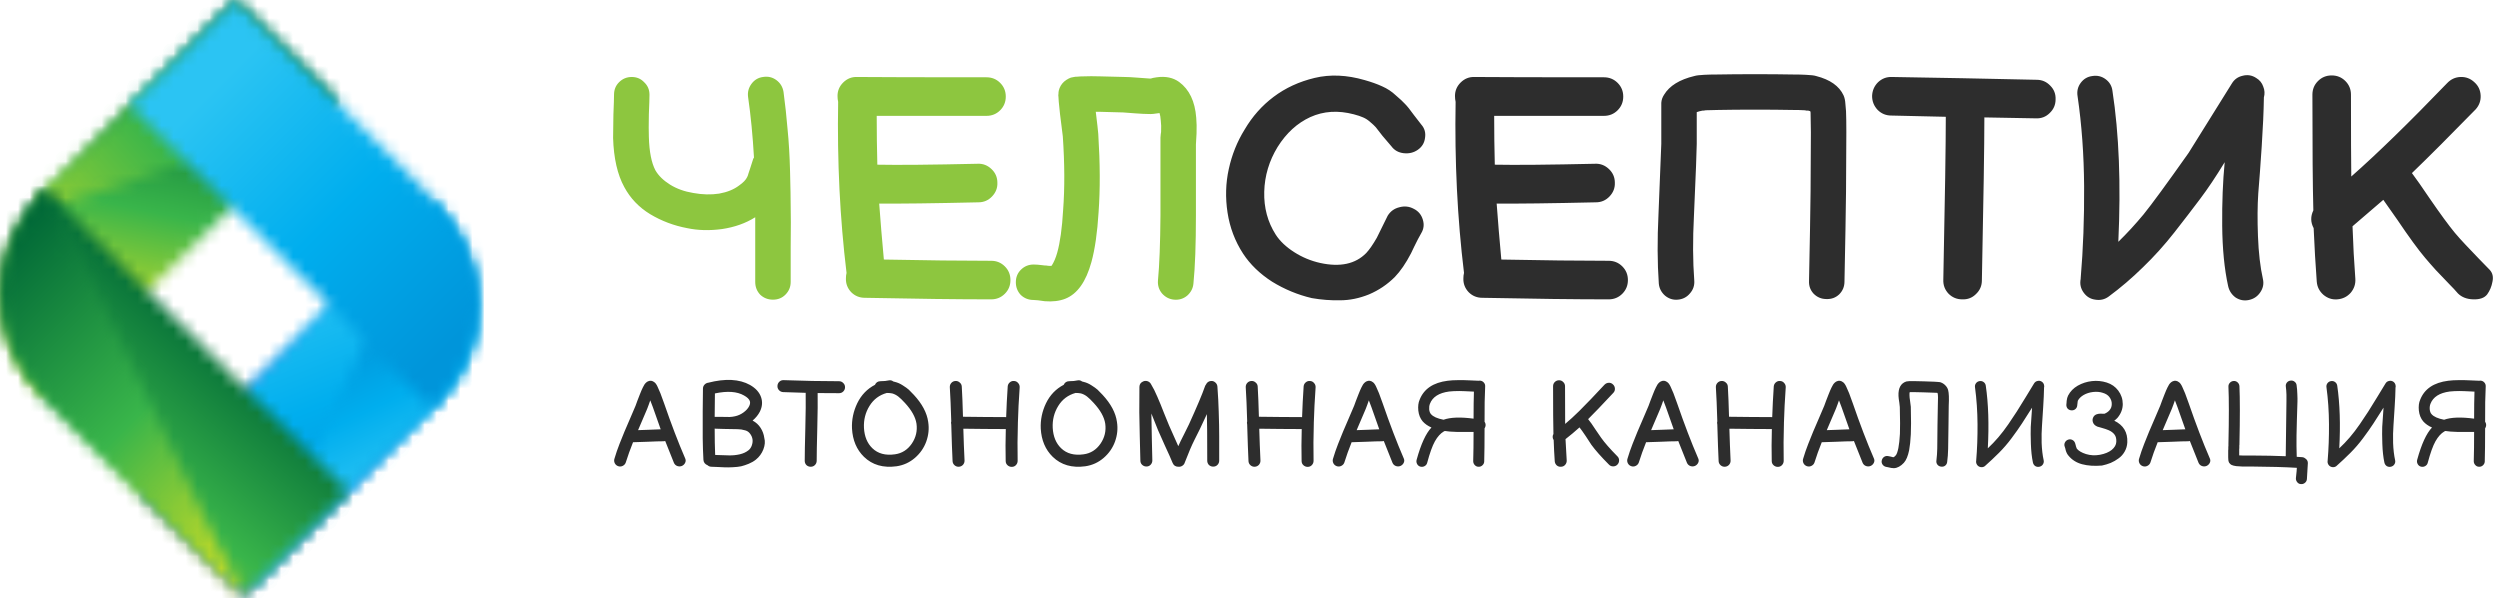 <svg width="209" height="50" viewBox="0 0 209 50" fill="none" xmlns="http://www.w3.org/2000/svg">
<path d="M63.137 18.162C62.34 18.665 61.413 18.994 60.355 19.15C59.315 19.289 58.345 19.263 57.443 19.072C56.334 18.864 55.303 18.474 54.349 17.902C53.413 17.33 52.694 16.576 52.191 15.64C51.619 14.6 51.307 13.231 51.255 11.532C51.255 11.081 51.264 10.431 51.281 9.582C51.316 8.733 51.333 8.178 51.333 7.918C51.333 7.502 51.472 7.155 51.749 6.878C52.044 6.583 52.399 6.436 52.815 6.436C53.231 6.436 53.578 6.583 53.855 6.878C54.15 7.155 54.297 7.502 54.297 7.918C54.297 8.195 54.28 8.741 54.245 9.556C54.228 10.371 54.228 11.003 54.245 11.454C54.28 12.685 54.462 13.612 54.791 14.236C55.051 14.687 55.459 15.085 56.013 15.432C56.568 15.779 57.218 16.013 57.963 16.134C58.726 16.273 59.445 16.29 60.121 16.186C60.797 16.065 61.352 15.839 61.785 15.51C62.132 15.267 62.357 15.033 62.461 14.808C62.513 14.704 62.548 14.609 62.565 14.522C62.6 14.418 62.652 14.262 62.721 14.054L62.929 13.404C62.947 13.317 62.981 13.239 63.033 13.17C62.929 11.35 62.765 9.66 62.539 8.1C62.487 7.701 62.583 7.337 62.825 7.008C63.068 6.679 63.389 6.488 63.787 6.436C64.203 6.367 64.576 6.453 64.905 6.696C65.235 6.939 65.434 7.268 65.503 7.684C65.642 8.724 65.755 9.764 65.841 10.804C65.945 11.827 66.015 13.005 66.049 14.34C66.084 15.675 66.101 16.654 66.101 17.278C66.119 17.902 66.119 19.037 66.101 20.684C66.101 22.313 66.101 23.275 66.101 23.57C66.101 23.986 65.954 24.341 65.659 24.636C65.382 24.913 65.035 25.052 64.619 25.052C64.203 25.052 63.848 24.913 63.553 24.636C63.276 24.341 63.137 23.986 63.137 23.57V18.162ZM82.861 25.026C80.123 25.026 76.604 24.983 72.305 24.896C71.855 24.896 71.473 24.74 71.161 24.428C70.849 24.099 70.702 23.709 70.719 23.258C70.719 23.102 70.737 22.955 70.771 22.816C70.217 18.257 69.983 13.491 70.069 8.516C70.035 8.36 70.017 8.195 70.017 8.022C70.017 7.589 70.173 7.216 70.485 6.904C70.815 6.575 71.205 6.419 71.655 6.436C73.579 6.453 77.185 6.462 82.471 6.462C82.922 6.462 83.303 6.618 83.615 6.93C83.927 7.242 84.083 7.623 84.083 8.074C84.083 8.525 83.927 8.906 83.615 9.218C83.303 9.53 82.922 9.686 82.471 9.686H73.293C73.293 11.09 73.311 12.451 73.345 13.768C75.061 13.803 77.861 13.777 81.743 13.69C82.177 13.673 82.558 13.82 82.887 14.132C83.217 14.444 83.381 14.825 83.381 15.276C83.399 15.709 83.251 16.091 82.939 16.42C82.627 16.749 82.246 16.914 81.795 16.914C78.017 17.001 75.252 17.035 73.501 17.018C73.605 18.457 73.735 20.017 73.891 21.698C77.393 21.767 80.383 21.802 82.861 21.802C83.312 21.802 83.693 21.958 84.005 22.27C84.317 22.582 84.473 22.963 84.473 23.414C84.473 23.865 84.317 24.246 84.005 24.558C83.693 24.87 83.312 25.026 82.861 25.026ZM87.343 25.182C87.326 25.182 87.135 25.156 86.771 25.104C86.615 25.087 86.494 25.078 86.407 25.078C85.991 25.078 85.636 24.939 85.341 24.662C85.064 24.367 84.925 24.012 84.925 23.596C84.925 23.18 85.064 22.833 85.341 22.556C85.636 22.261 85.991 22.114 86.407 22.114C86.598 22.114 86.832 22.131 87.109 22.166C87.126 22.166 87.196 22.175 87.317 22.192C87.438 22.192 87.534 22.201 87.603 22.218C87.742 22.235 87.846 22.235 87.915 22.218C88.106 21.923 88.262 21.559 88.383 21.126C88.626 20.259 88.79 19.072 88.877 17.564C89.016 15.727 89.007 13.673 88.851 11.402C88.834 11.211 88.756 10.587 88.617 9.53C88.565 9.062 88.53 8.724 88.513 8.516C88.496 8.343 88.487 8.204 88.487 8.1C88.47 8.013 88.47 7.927 88.487 7.84C88.487 7.753 88.496 7.667 88.513 7.58C88.582 7.285 88.73 7.034 88.955 6.826C89.076 6.722 89.206 6.635 89.345 6.566C89.484 6.497 89.588 6.462 89.657 6.462L89.787 6.436C89.856 6.419 89.952 6.41 90.073 6.41C90.212 6.393 90.394 6.384 90.619 6.384C90.966 6.367 91.425 6.367 91.997 6.384C92.898 6.401 93.583 6.419 94.051 6.436C94.259 6.436 94.588 6.453 95.039 6.488L96.105 6.566H96.157C96.174 6.566 96.192 6.566 96.209 6.566C96.244 6.549 96.304 6.531 96.391 6.514C96.478 6.497 96.582 6.479 96.703 6.462C97.448 6.358 98.072 6.488 98.575 6.852C99.424 7.476 99.901 8.473 100.005 9.842C100.04 10.223 100.048 10.665 100.031 11.168C100.031 11.255 100.022 11.402 100.005 11.61C99.988 11.818 99.979 11.974 99.979 12.078V18.006C99.979 20.433 99.91 22.331 99.771 23.7C99.736 24.099 99.563 24.437 99.251 24.714C98.939 24.974 98.575 25.087 98.159 25.052C97.76 25.017 97.422 24.844 97.145 24.532C96.885 24.22 96.772 23.856 96.807 23.44C96.928 22.157 96.998 20.346 97.015 18.006V12.026C97.015 11.922 97.015 11.749 97.015 11.506C97.032 11.263 97.05 11.107 97.067 11.038C97.084 10.657 97.076 10.336 97.041 10.076C97.024 9.816 96.989 9.608 96.937 9.452C96.538 9.521 96.226 9.547 96.001 9.53C95.758 9.53 95.403 9.513 94.935 9.478L93.895 9.4C93.462 9.383 92.82 9.365 91.971 9.348H91.607C91.728 10.336 91.798 10.951 91.815 11.194C91.971 13.655 91.98 15.839 91.841 17.746C91.737 19.445 91.538 20.831 91.243 21.906C90.792 23.553 90.064 24.575 89.059 24.974C88.574 25.165 88.002 25.234 87.343 25.182Z" fill="#8DC63F"/>
<path d="M109.668 24.922C108.49 24.645 107.38 24.185 106.34 23.544C105.318 22.885 104.512 22.105 103.922 21.204C103.246 20.164 102.813 19.02 102.622 17.772C102.432 16.524 102.466 15.311 102.726 14.132C102.986 12.936 103.428 11.835 104.052 10.83C104.694 9.738 105.5 8.828 106.47 8.1C107.458 7.355 108.602 6.826 109.902 6.514C111.202 6.202 112.598 6.263 114.088 6.696C114.643 6.852 115.128 7.025 115.544 7.216C115.978 7.407 116.359 7.658 116.688 7.97C117.035 8.265 117.295 8.507 117.468 8.698C117.642 8.871 117.884 9.175 118.196 9.608C118.508 10.024 118.716 10.293 118.82 10.414C119.098 10.726 119.202 11.099 119.132 11.532C119.08 11.948 118.881 12.277 118.534 12.52C118.188 12.763 117.789 12.858 117.338 12.806C116.905 12.754 116.567 12.563 116.324 12.234L115.57 11.35C115.31 11.003 115.128 10.769 115.024 10.648C114.92 10.527 114.764 10.379 114.556 10.206C114.366 10.033 114.166 9.903 113.958 9.816C113.768 9.729 113.508 9.643 113.178 9.556C111.861 9.209 110.648 9.287 109.538 9.79C108.446 10.293 107.536 11.125 106.808 12.286C106.098 13.447 105.725 14.695 105.69 16.03C105.656 17.365 105.976 18.561 106.652 19.618C106.999 20.155 107.51 20.641 108.186 21.074C108.862 21.507 109.59 21.811 110.37 21.984C112.034 22.348 113.317 22.071 114.218 21.152C114.478 20.875 114.773 20.45 115.102 19.878C115.709 18.665 116.012 18.049 116.012 18.032C116.238 17.668 116.558 17.434 116.974 17.33C117.408 17.209 117.815 17.252 118.196 17.46C118.578 17.651 118.829 17.954 118.95 18.37C119.072 18.769 119.028 19.141 118.82 19.488C118.716 19.661 118.621 19.835 118.534 20.008L118.222 20.632L117.962 21.178C117.529 22.01 117.078 22.669 116.61 23.154C115.986 23.778 115.267 24.263 114.452 24.61C113.638 24.939 112.832 25.104 112.034 25.104C111.254 25.121 110.466 25.061 109.668 24.922ZM134.481 25.026C131.742 25.026 128.223 24.983 123.925 24.896C123.474 24.896 123.093 24.74 122.781 24.428C122.469 24.099 122.321 23.709 122.339 23.258C122.339 23.102 122.356 22.955 122.391 22.816C121.836 18.257 121.602 13.491 121.689 8.516C121.654 8.36 121.637 8.195 121.637 8.022C121.637 7.589 121.793 7.216 122.105 6.904C122.434 6.575 122.824 6.419 123.275 6.436C125.199 6.453 128.804 6.462 134.091 6.462C134.541 6.462 134.923 6.618 135.235 6.93C135.547 7.242 135.703 7.623 135.703 8.074C135.703 8.525 135.547 8.906 135.235 9.218C134.923 9.53 134.541 9.686 134.091 9.686H124.913C124.913 11.09 124.93 12.451 124.965 13.768C126.681 13.803 129.48 13.777 133.363 13.69C133.796 13.673 134.177 13.82 134.507 14.132C134.836 14.444 135.001 14.825 135.001 15.276C135.018 15.709 134.871 16.091 134.559 16.42C134.247 16.749 133.865 16.914 133.415 16.914C129.636 17.001 126.871 17.035 125.121 17.018C125.225 18.457 125.355 20.017 125.511 21.698C129.012 21.767 132.002 21.802 134.481 21.802C134.931 21.802 135.313 21.958 135.625 22.27C135.937 22.582 136.093 22.963 136.093 23.414C136.093 23.865 135.937 24.246 135.625 24.558C135.313 24.87 134.931 25.026 134.481 25.026ZM138.676 23.7C138.555 21.967 138.546 20.034 138.65 17.902C138.806 14.193 138.884 12.234 138.884 12.026V8.594C138.901 8.351 138.979 8.126 139.118 7.918C139.569 7.173 140.409 6.653 141.64 6.358C141.813 6.306 142.091 6.271 142.472 6.254C142.767 6.237 143.139 6.228 143.59 6.228C144.474 6.211 145.514 6.202 146.71 6.202C147.923 6.202 148.972 6.211 149.856 6.228C150.324 6.228 150.697 6.237 150.974 6.254C151.39 6.271 151.676 6.306 151.832 6.358C152.993 6.653 153.756 7.19 154.12 7.97C154.207 8.161 154.259 8.403 154.276 8.698C154.293 8.854 154.311 9.053 154.328 9.296C154.345 9.729 154.354 10.31 154.354 11.038C154.354 12.269 154.345 13.933 154.328 16.03C154.311 17.677 154.267 20.181 154.198 23.544C154.198 23.96 154.051 24.315 153.756 24.61C153.461 24.887 153.106 25.017 152.69 25C152.274 25 151.919 24.853 151.624 24.558C151.347 24.263 151.217 23.908 151.234 23.492C151.303 20.147 151.347 17.651 151.364 16.004C151.381 13.924 151.39 12.277 151.39 11.064C151.373 10.353 151.364 9.799 151.364 9.4L151.338 9.296C151.286 9.279 151.225 9.261 151.156 9.244H151.104C151.087 9.244 151.052 9.244 151 9.244C150.948 9.227 150.896 9.218 150.844 9.218C150.584 9.201 150.229 9.192 149.778 9.192C148.929 9.175 147.906 9.166 146.71 9.166C145.549 9.166 144.535 9.175 143.668 9.192C143.235 9.209 142.879 9.218 142.602 9.218C142.533 9.235 142.481 9.244 142.446 9.244H142.342C142.151 9.279 141.987 9.322 141.848 9.374V12.026C141.848 12.494 141.77 14.496 141.614 18.032C141.51 20.043 141.519 21.845 141.64 23.44C141.675 23.856 141.553 24.22 141.276 24.532C141.016 24.844 140.678 25.017 140.262 25.052C139.863 25.087 139.508 24.974 139.196 24.714C138.884 24.437 138.711 24.099 138.676 23.7ZM165.685 23.44C165.685 23.891 165.521 24.272 165.191 24.584C164.879 24.896 164.498 25.043 164.047 25.026C163.597 25.026 163.215 24.87 162.903 24.558C162.591 24.229 162.444 23.839 162.461 23.388C162.6 16.576 162.669 12.035 162.669 9.764L158.119 9.66C157.669 9.66 157.287 9.504 156.975 9.192C156.663 8.863 156.507 8.473 156.507 8.022C156.525 7.571 156.689 7.19 157.001 6.878C157.331 6.566 157.721 6.419 158.171 6.436C159.437 6.453 161.413 6.488 164.099 6.54C166.803 6.592 168.857 6.635 170.261 6.67C170.712 6.67 171.093 6.835 171.405 7.164C171.717 7.476 171.865 7.857 171.847 8.308C171.847 8.759 171.683 9.14 171.353 9.452C171.041 9.764 170.66 9.911 170.209 9.894C169.013 9.877 167.575 9.851 165.893 9.816C165.893 12.104 165.824 16.645 165.685 23.44ZM176.286 24.792C175.957 25.035 175.584 25.121 175.168 25.052C174.769 25 174.449 24.809 174.206 24.48C173.946 24.133 173.859 23.743 173.946 23.31V23.258C174.154 20.797 174.249 18.24 174.232 15.588C174.215 12.936 174.033 10.423 173.686 8.048C173.617 7.632 173.703 7.259 173.946 6.93C174.189 6.601 174.509 6.41 174.908 6.358C175.324 6.289 175.697 6.375 176.026 6.618C176.355 6.861 176.546 7.181 176.598 7.58C177.153 11.185 177.317 15.397 177.092 20.216C177.82 19.505 178.522 18.743 179.198 17.928C179.874 17.096 181.131 15.38 182.968 12.78L186.582 6.982C186.79 6.635 187.093 6.419 187.492 6.332C187.891 6.228 188.263 6.289 188.61 6.514C188.905 6.687 189.104 6.93 189.208 7.242C189.329 7.537 189.347 7.84 189.26 8.152V8.204C189.243 9.313 189.182 10.665 189.078 12.26C188.974 13.837 188.879 15.137 188.792 16.16C188.723 17.165 188.714 18.361 188.766 19.748C188.818 21.135 188.957 22.331 189.182 23.336C189.269 23.735 189.191 24.107 188.948 24.454C188.723 24.783 188.411 24.991 188.012 25.078C187.613 25.165 187.241 25.095 186.894 24.87C186.565 24.627 186.357 24.307 186.27 23.908C185.958 22.487 185.793 20.805 185.776 18.864C185.759 16.923 185.828 15.155 185.984 13.56C185.256 14.756 184.571 15.779 183.93 16.628C183.306 17.46 182.587 18.396 181.772 19.436C180.957 20.476 180.082 21.447 179.146 22.348C178.227 23.249 177.274 24.064 176.286 24.792ZM205.485 24.532C205.277 24.289 205.043 24.038 204.783 23.778L203.639 22.582C203.309 22.218 203.006 21.871 202.729 21.542C202.157 20.866 201.385 19.809 200.415 18.37L199.245 16.706L196.671 18.916C196.723 20.459 196.801 21.915 196.905 23.284C196.939 23.735 196.809 24.133 196.515 24.48C196.22 24.809 195.847 24.991 195.397 25.026C194.963 25.061 194.573 24.931 194.227 24.636C193.897 24.341 193.715 23.977 193.681 23.544C193.577 22.157 193.49 20.667 193.421 19.072C193.161 18.587 193.152 18.093 193.395 17.59C193.343 15.631 193.317 12.407 193.317 7.918C193.317 7.467 193.473 7.086 193.785 6.774C194.097 6.462 194.478 6.306 194.929 6.306C195.379 6.306 195.761 6.462 196.073 6.774C196.385 7.086 196.541 7.467 196.541 7.918C196.541 11.281 196.549 13.56 196.567 14.756C198.733 12.849 201.403 10.249 204.575 6.956C204.887 6.627 205.259 6.453 205.693 6.436C206.143 6.419 206.533 6.566 206.863 6.878C207.192 7.173 207.365 7.545 207.383 7.996C207.4 8.429 207.261 8.811 206.967 9.14C204.869 11.289 203.093 13.066 201.637 14.47C202.001 14.955 202.486 15.649 203.093 16.55C204.011 17.885 204.722 18.855 205.225 19.462C205.502 19.791 205.805 20.129 206.135 20.476L207.201 21.594L208.137 22.556C208.379 22.816 208.457 23.145 208.371 23.544C208.301 23.943 208.154 24.298 207.929 24.61C207.703 24.905 207.313 25.043 206.759 25.026C206.221 25.009 205.797 24.844 205.485 24.532Z" fill="#2D2D2D"/>
<path d="M56.343 38.7C56.102 38.093 55.859 37.483 55.612 36.87C55.566 36.883 55.519 36.89 55.472 36.89C55.166 36.89 54.726 36.903 54.153 36.93C53.586 36.95 53.176 36.963 52.922 36.97C52.689 37.55 52.486 38.117 52.312 38.67C52.266 38.797 52.179 38.89 52.053 38.95C51.932 39.01 51.806 39.017 51.672 38.97C51.546 38.923 51.453 38.84 51.392 38.72C51.333 38.593 51.326 38.463 51.373 38.33C51.492 37.923 51.633 37.517 51.792 37.11L52.203 36.09L52.693 34.95L53.133 33.92C53.153 33.873 53.203 33.737 53.282 33.51C53.362 33.29 53.432 33.11 53.492 32.97C53.586 32.73 53.669 32.537 53.742 32.39C53.789 32.297 53.833 32.217 53.873 32.15C53.959 32.023 54.059 31.933 54.172 31.88C54.359 31.793 54.539 31.82 54.712 31.96C54.759 31.993 54.803 32.04 54.843 32.1C54.883 32.153 54.926 32.23 54.972 32.33C55.039 32.463 55.119 32.647 55.212 32.88C55.333 33.187 55.436 33.47 55.523 33.73C56.123 35.47 56.703 36.987 57.263 38.28C57.336 38.42 57.343 38.553 57.282 38.68C57.229 38.8 57.139 38.89 57.013 38.95C56.886 39.003 56.756 39.007 56.623 38.96C56.496 38.913 56.403 38.827 56.343 38.7ZM53.343 35.96C53.476 35.953 53.763 35.943 54.203 35.93C54.649 35.91 54.992 35.897 55.233 35.89L54.583 34.05C54.523 33.877 54.449 33.683 54.362 33.47C54.329 33.57 54.289 33.683 54.242 33.81L54.123 34.13L54.053 34.3L53.343 35.96ZM59.457 39.02C59.337 39.013 59.234 38.97 59.147 38.89C59.054 38.857 58.974 38.8 58.907 38.72C58.847 38.64 58.814 38.55 58.807 38.45C58.774 37.85 58.754 37.243 58.747 36.63C58.74 36.017 58.74 35.26 58.747 34.36C58.76 33.453 58.767 32.83 58.767 32.49C58.767 32.37 58.804 32.267 58.877 32.18C58.957 32.087 59.054 32.027 59.167 32H59.187C60.64 31.627 61.81 31.687 62.697 32.18C63.177 32.453 63.487 32.797 63.627 33.21C63.76 33.603 63.727 34.003 63.527 34.41C63.387 34.683 63.184 34.933 62.917 35.16C63.197 35.307 63.42 35.51 63.587 35.77C63.754 36.03 63.857 36.313 63.897 36.62C63.977 36.907 63.95 37.223 63.817 37.57C63.684 37.91 63.477 38.193 63.197 38.42C63.024 38.56 62.824 38.677 62.597 38.77C62.37 38.863 62.16 38.933 61.967 38.98C61.78 39.02 61.544 39.047 61.257 39.06C60.977 39.073 60.764 39.077 60.617 39.07C60.477 39.07 60.264 39.06 59.977 39.04C59.69 39.027 59.517 39.02 59.457 39.02ZM59.957 38.04C60.317 38.053 60.647 38.063 60.947 38.07C61.254 38.077 61.554 38.047 61.847 37.98C62.134 37.913 62.377 37.8 62.577 37.64C62.704 37.54 62.797 37.4 62.857 37.22C62.917 37.04 62.934 36.87 62.907 36.71C62.88 36.55 62.814 36.4 62.707 36.26C62.607 36.12 62.474 36.027 62.307 35.98C62.08 35.913 61.867 35.88 61.667 35.88C61.467 35.873 61.087 35.867 60.527 35.86C60.147 35.847 59.92 35.84 59.847 35.84C59.814 35.84 59.78 35.837 59.747 35.83C59.747 36.637 59.76 37.37 59.787 38.03C59.827 38.037 59.884 38.04 59.957 38.04ZM59.747 34.85C59.78 34.843 59.957 34.843 60.277 34.85C60.604 34.857 60.844 34.86 60.997 34.86C61.157 34.853 61.307 34.833 61.447 34.8C61.7 34.747 61.937 34.64 62.157 34.48C62.377 34.32 62.534 34.147 62.627 33.96C62.707 33.807 62.727 33.663 62.687 33.53C62.627 33.363 62.464 33.207 62.197 33.06C61.617 32.727 60.807 32.67 59.767 32.89L59.747 34.85ZM67.275 38.52C67.275 38.007 67.291 37.103 67.325 35.81C67.358 34.51 67.368 33.527 67.355 32.86V32.84L65.475 32.78C65.335 32.773 65.218 32.72 65.125 32.62C65.031 32.52 64.988 32.4 64.995 32.26C65.001 32.12 65.055 32.003 65.155 31.91C65.255 31.817 65.375 31.773 65.515 31.78C67.155 31.84 68.698 31.87 70.145 31.87C70.285 31.87 70.401 31.92 70.495 32.02C70.595 32.113 70.645 32.23 70.645 32.37C70.645 32.51 70.595 32.63 70.495 32.73C70.401 32.823 70.285 32.87 70.145 32.87C69.565 32.87 68.968 32.867 68.355 32.86C68.368 33.52 68.358 34.5 68.325 35.8C68.291 37.1 68.275 38.007 68.275 38.52C68.275 38.66 68.225 38.78 68.125 38.88C68.031 38.973 67.915 39.02 67.775 39.02C67.635 39.02 67.515 38.973 67.415 38.88C67.321 38.78 67.275 38.66 67.275 38.52ZM74.957 38.98C73.837 39.133 72.927 38.87 72.227 38.19C71.614 37.59 71.281 36.803 71.227 35.83C71.194 35.097 71.341 34.39 71.667 33.71C72.001 33.023 72.494 32.51 73.147 32.17C73.234 31.977 73.38 31.877 73.587 31.87C73.627 31.87 73.691 31.867 73.777 31.86C73.871 31.853 73.944 31.85 73.997 31.85C74.097 31.83 74.201 31.813 74.307 31.8C74.447 31.773 74.57 31.803 74.677 31.89C74.731 31.903 74.781 31.917 74.827 31.93C75.047 31.983 75.264 32.08 75.477 32.22C75.691 32.353 75.857 32.473 75.977 32.58C76.084 32.68 76.224 32.823 76.397 33.01C77.091 33.757 77.49 34.51 77.597 35.27C77.684 35.823 77.63 36.37 77.437 36.91C77.244 37.443 76.927 37.9 76.487 38.28C76.047 38.66 75.537 38.893 74.957 38.98ZM74.817 37.98C75.397 37.9 75.864 37.607 76.217 37.1C76.57 36.587 76.704 36.023 76.617 35.41C76.531 34.863 76.21 34.29 75.657 33.69C75.437 33.45 75.251 33.27 75.097 33.15C74.93 33.023 74.76 32.937 74.587 32.89C74.46 32.863 74.311 32.85 74.137 32.85C73.51 33.023 73.027 33.387 72.687 33.94C72.347 34.493 72.194 35.103 72.227 35.77C72.267 36.49 72.501 37.057 72.927 37.47C73.394 37.923 74.024 38.093 74.817 37.98ZM79.635 38.55C79.601 37.883 79.565 36.863 79.525 35.49C79.511 35.443 79.505 35.393 79.505 35.34C79.505 35.3 79.511 35.26 79.525 35.22C79.491 34.047 79.451 33.1 79.405 32.38C79.398 32.24 79.438 32.12 79.525 32.02C79.618 31.913 79.735 31.857 79.875 31.85C80.015 31.843 80.135 31.887 80.235 31.98C80.341 32.067 80.398 32.18 80.405 32.32C80.445 32.993 80.478 33.833 80.505 34.84C80.905 34.84 81.505 34.847 82.305 34.86C83.105 34.867 83.708 34.87 84.115 34.87C84.141 34.063 84.185 33.207 84.245 32.3C84.258 32.167 84.315 32.057 84.415 31.97C84.521 31.877 84.641 31.837 84.775 31.85C84.915 31.857 85.028 31.913 85.115 32.02C85.208 32.12 85.251 32.24 85.245 32.38C85.171 33.427 85.121 34.417 85.095 35.35V35.42C85.061 36.48 85.055 37.513 85.075 38.52C85.075 38.66 85.028 38.78 84.935 38.88C84.841 38.98 84.725 39.03 84.585 39.03C84.445 39.03 84.325 38.983 84.225 38.89C84.125 38.797 84.075 38.68 84.075 38.54C84.055 37.693 84.058 36.803 84.085 35.87C83.685 35.87 83.091 35.867 82.305 35.86C81.518 35.847 80.928 35.84 80.535 35.84C80.561 36.793 80.595 37.677 80.635 38.49C80.641 38.63 80.598 38.753 80.505 38.86C80.411 38.96 80.295 39.013 80.155 39.02C80.021 39.027 79.901 38.983 79.795 38.89C79.695 38.797 79.641 38.683 79.635 38.55ZM90.737 38.98C89.617 39.133 88.707 38.87 88.007 38.19C87.394 37.59 87.061 36.803 87.007 35.83C86.974 35.097 87.121 34.39 87.447 33.71C87.781 33.023 88.274 32.51 88.927 32.17C89.014 31.977 89.161 31.877 89.367 31.87C89.407 31.87 89.471 31.867 89.557 31.86C89.651 31.853 89.724 31.85 89.777 31.85C89.877 31.83 89.981 31.813 90.087 31.8C90.227 31.773 90.351 31.803 90.457 31.89C90.511 31.903 90.561 31.917 90.607 31.93C90.827 31.983 91.044 32.08 91.257 32.22C91.471 32.353 91.637 32.473 91.757 32.58C91.864 32.68 92.004 32.823 92.177 33.01C92.871 33.757 93.271 34.51 93.377 35.27C93.464 35.823 93.411 36.37 93.217 36.91C93.024 37.443 92.707 37.9 92.267 38.28C91.827 38.66 91.317 38.893 90.737 38.98ZM90.597 37.98C91.177 37.9 91.644 37.607 91.997 37.1C92.351 36.587 92.484 36.023 92.397 35.41C92.311 34.863 91.991 34.29 91.437 33.69C91.217 33.45 91.031 33.27 90.877 33.15C90.711 33.023 90.541 32.937 90.367 32.89C90.241 32.863 90.091 32.85 89.917 32.85C89.291 33.023 88.807 33.387 88.467 33.94C88.127 34.493 87.974 35.103 88.007 35.77C88.047 36.49 88.281 37.057 88.707 37.47C89.174 37.923 89.804 38.093 90.597 37.98ZM98.535 39.02C98.428 39.027 98.328 39.003 98.235 38.95C98.141 38.89 98.075 38.81 98.035 38.71C97.888 38.35 97.671 37.863 97.385 37.25L96.815 35.97L96.255 34.57C96.261 35.083 96.275 35.817 96.295 36.77C96.315 37.717 96.328 38.29 96.335 38.49C96.335 38.63 96.288 38.75 96.195 38.85C96.101 38.95 95.985 39 95.845 39C95.705 39 95.585 38.953 95.485 38.86C95.385 38.767 95.335 38.65 95.335 38.51C95.335 38.363 95.318 37.69 95.285 36.49C95.258 35.29 95.245 34.617 95.245 34.47C95.251 34.317 95.255 33.607 95.255 32.34C95.261 32.133 95.358 31.987 95.545 31.9C95.658 31.84 95.778 31.827 95.905 31.86C96.031 31.893 96.131 31.967 96.205 32.08C96.405 32.407 96.588 32.77 96.755 33.17C96.928 33.563 97.115 34.02 97.315 34.54C97.521 35.06 97.661 35.403 97.735 35.57L98.505 37.3C98.611 37.053 98.775 36.717 98.995 36.29C99.208 35.87 99.341 35.6 99.395 35.48C100.068 34 100.515 32.94 100.735 32.3C100.755 32.24 100.785 32.187 100.825 32.14C100.905 31.967 101.041 31.87 101.235 31.85C101.368 31.837 101.488 31.877 101.595 31.97C101.701 32.057 101.761 32.17 101.775 32.31C101.801 32.637 101.825 33.003 101.845 33.41C101.865 33.817 101.878 34.147 101.885 34.4C101.898 34.653 101.908 35.023 101.915 35.51C101.921 35.99 101.925 36.307 101.925 36.46V38.51C101.925 38.65 101.875 38.77 101.775 38.87C101.681 38.963 101.565 39.01 101.425 39.01C101.285 39.01 101.165 38.963 101.065 38.87C100.971 38.77 100.925 38.65 100.925 38.51C100.925 36.49 100.915 35.193 100.895 34.62L100.295 35.9L99.855 36.78C99.635 37.213 99.368 37.837 99.055 38.65C99.021 38.77 98.955 38.863 98.855 38.93C98.761 38.997 98.655 39.027 98.535 39.02ZM104.374 38.55C104.341 37.883 104.304 36.863 104.264 35.49C104.251 35.443 104.244 35.393 104.244 35.34C104.244 35.3 104.251 35.26 104.264 35.22C104.231 34.047 104.191 33.1 104.144 32.38C104.137 32.24 104.177 32.12 104.264 32.02C104.357 31.913 104.474 31.857 104.614 31.85C104.754 31.843 104.874 31.887 104.974 31.98C105.081 32.067 105.137 32.18 105.144 32.32C105.184 32.993 105.217 33.833 105.244 34.84C105.644 34.84 106.244 34.847 107.044 34.86C107.844 34.867 108.447 34.87 108.854 34.87C108.881 34.063 108.924 33.207 108.984 32.3C108.997 32.167 109.054 32.057 109.154 31.97C109.261 31.877 109.381 31.837 109.514 31.85C109.654 31.857 109.767 31.913 109.854 32.02C109.947 32.12 109.991 32.24 109.984 32.38C109.911 33.427 109.861 34.417 109.834 35.35V35.42C109.801 36.48 109.794 37.513 109.814 38.52C109.814 38.66 109.767 38.78 109.674 38.88C109.581 38.98 109.464 39.03 109.324 39.03C109.184 39.03 109.064 38.983 108.964 38.89C108.864 38.797 108.814 38.68 108.814 38.54C108.794 37.693 108.797 36.803 108.824 35.87C108.424 35.87 107.831 35.867 107.044 35.86C106.257 35.847 105.667 35.84 105.274 35.84C105.301 36.793 105.334 37.677 105.374 38.49C105.381 38.63 105.337 38.753 105.244 38.86C105.151 38.96 105.034 39.013 104.894 39.02C104.761 39.027 104.641 38.983 104.534 38.89C104.434 38.797 104.381 38.683 104.374 38.55ZM116.416 38.7C116.176 38.093 115.933 37.483 115.686 36.87C115.639 36.883 115.593 36.89 115.546 36.89C115.239 36.89 114.799 36.903 114.226 36.93C113.659 36.95 113.249 36.963 112.996 36.97C112.763 37.55 112.559 38.117 112.386 38.67C112.339 38.797 112.253 38.89 112.126 38.95C112.006 39.01 111.879 39.017 111.746 38.97C111.619 38.923 111.526 38.84 111.466 38.72C111.406 38.593 111.399 38.463 111.446 38.33C111.566 37.923 111.706 37.517 111.866 37.11L112.276 36.09L112.766 34.95L113.206 33.92C113.226 33.873 113.276 33.737 113.356 33.51C113.436 33.29 113.506 33.11 113.566 32.97C113.659 32.73 113.743 32.537 113.816 32.39C113.863 32.297 113.906 32.217 113.946 32.15C114.033 32.023 114.133 31.933 114.246 31.88C114.433 31.793 114.613 31.82 114.786 31.96C114.833 31.993 114.876 32.04 114.916 32.1C114.956 32.153 114.999 32.23 115.046 32.33C115.113 32.463 115.193 32.647 115.286 32.88C115.406 33.187 115.509 33.47 115.596 33.73C116.196 35.47 116.776 36.987 117.336 38.28C117.409 38.42 117.416 38.553 117.356 38.68C117.303 38.8 117.213 38.89 117.086 38.95C116.959 39.003 116.829 39.007 116.696 38.96C116.569 38.913 116.476 38.827 116.416 38.7ZM113.416 35.96C113.549 35.953 113.836 35.943 114.276 35.93C114.723 35.91 115.066 35.897 115.306 35.89L114.656 34.05C114.596 33.877 114.523 33.683 114.436 33.47C114.403 33.57 114.363 33.683 114.316 33.81L114.196 34.13L114.126 34.3L113.416 35.96ZM119.31 38.7C119.277 38.82 119.204 38.91 119.09 38.97C118.977 39.03 118.86 39.043 118.74 39.01C118.62 38.977 118.53 38.903 118.47 38.79C118.41 38.677 118.397 38.56 118.43 38.44C118.79 37.127 119.204 36.227 119.67 35.74C119.364 35.607 119.117 35.433 118.93 35.22C118.73 34.98 118.61 34.68 118.57 34.32C118.537 33.96 118.574 33.66 118.68 33.42C119.034 32.513 119.817 31.983 121.03 31.83C121.297 31.797 121.58 31.78 121.88 31.78C122.187 31.773 122.53 31.78 122.91 31.8C123.29 31.82 123.524 31.83 123.61 31.83C123.644 31.823 123.68 31.82 123.72 31.82C123.847 31.827 123.954 31.877 124.04 31.97C124.127 32.063 124.167 32.173 124.16 32.3C124.12 33.06 124.104 34.047 124.11 35.26C124.184 35.367 124.21 35.483 124.19 35.61C124.177 35.683 124.15 35.75 124.11 35.81C124.11 36.97 124.1 37.897 124.08 38.59C124.074 38.71 124.024 38.813 123.93 38.9C123.837 38.987 123.727 39.027 123.6 39.02C123.48 39.02 123.377 38.973 123.29 38.88C123.204 38.787 123.16 38.677 123.16 38.55C123.18 37.89 123.19 37.077 123.19 36.11H122.44C121.954 36.117 121.544 36.107 121.21 36.08C121.057 36.067 120.917 36.05 120.79 36.03C120.757 36.043 120.727 36.057 120.7 36.07C120.427 36.23 120.18 36.503 119.96 36.89C119.747 37.27 119.53 37.873 119.31 38.7ZM120.68 35.09C121.26 34.883 122.097 34.853 123.19 35C123.19 34.08 123.2 33.327 123.22 32.74C123.16 32.733 123.027 32.727 122.82 32.72C122.62 32.707 122.474 32.7 122.38 32.7C122.287 32.693 122.157 32.69 121.99 32.69C121.83 32.69 121.68 32.693 121.54 32.7C121.407 32.707 121.277 32.717 121.15 32.73C120.297 32.843 119.76 33.187 119.54 33.76C119.487 33.9 119.467 34.057 119.48 34.23C119.5 34.403 119.55 34.533 119.63 34.62C119.81 34.833 120.16 34.99 120.68 35.09ZM134.507 38.84C133.861 38.193 133.371 37.64 133.037 37.18L132.567 36.46C132.347 36.133 132.174 35.89 132.047 35.73C131.654 36.083 131.264 36.41 130.877 36.71C130.904 37.323 130.937 37.917 130.977 38.49C130.984 38.63 130.941 38.753 130.847 38.86C130.761 38.96 130.647 39.013 130.507 39.02C130.374 39.033 130.254 38.997 130.147 38.91C130.047 38.817 129.991 38.703 129.977 38.57C129.937 37.997 129.907 37.403 129.887 36.79C129.781 36.623 129.774 36.453 129.867 36.28C129.847 35.52 129.837 34.19 129.837 32.29C129.837 32.15 129.884 32.033 129.977 31.94C130.077 31.84 130.197 31.79 130.337 31.79C130.477 31.79 130.594 31.84 130.687 31.94C130.787 32.033 130.837 32.15 130.837 32.29C130.837 33.857 130.841 34.907 130.847 35.44C131.214 35.133 131.607 34.773 132.027 34.36L133.007 33.36L134.137 32.16C134.237 32.06 134.354 32.007 134.487 32C134.627 31.993 134.747 32.04 134.847 32.14C134.947 32.233 135.001 32.35 135.007 32.49C135.014 32.623 134.971 32.74 134.877 32.84C133.911 33.873 133.207 34.607 132.767 35.04C132.934 35.24 133.144 35.537 133.397 35.93C133.657 36.317 133.811 36.54 133.857 36.6C134.151 37.013 134.601 37.527 135.207 38.14C135.307 38.233 135.357 38.35 135.357 38.49C135.357 38.63 135.307 38.75 135.207 38.85C135.114 38.943 134.997 38.99 134.857 38.99C134.717 38.99 134.601 38.94 134.507 38.84ZM141.033 38.7C140.793 38.093 140.549 37.483 140.303 36.87C140.256 36.883 140.209 36.89 140.163 36.89C139.856 36.89 139.416 36.903 138.843 36.93C138.276 36.95 137.866 36.963 137.613 36.97C137.379 37.55 137.176 38.117 137.003 38.67C136.956 38.797 136.869 38.89 136.743 38.95C136.623 39.01 136.496 39.017 136.363 38.97C136.236 38.923 136.143 38.84 136.083 38.72C136.023 38.593 136.016 38.463 136.063 38.33C136.183 37.923 136.323 37.517 136.483 37.11L136.893 36.09L137.383 34.95L137.823 33.92C137.843 33.873 137.893 33.737 137.973 33.51C138.053 33.29 138.123 33.11 138.183 32.97C138.276 32.73 138.359 32.537 138.433 32.39C138.479 32.297 138.523 32.217 138.563 32.15C138.649 32.023 138.749 31.933 138.863 31.88C139.049 31.793 139.229 31.82 139.403 31.96C139.449 31.993 139.493 32.04 139.533 32.1C139.573 32.153 139.616 32.23 139.663 32.33C139.729 32.463 139.809 32.647 139.903 32.88C140.023 33.187 140.126 33.47 140.213 33.73C140.813 35.47 141.393 36.987 141.953 38.28C142.026 38.42 142.033 38.553 141.973 38.68C141.919 38.8 141.829 38.89 141.703 38.95C141.576 39.003 141.446 39.007 141.313 38.96C141.186 38.913 141.093 38.827 141.033 38.7ZM138.033 35.96C138.166 35.953 138.453 35.943 138.893 35.93C139.339 35.91 139.683 35.897 139.923 35.89L139.273 34.05C139.213 33.877 139.139 33.683 139.053 33.47C139.019 33.57 138.979 33.683 138.933 33.81L138.813 34.13L138.743 34.3L138.033 35.96ZM143.677 38.55C143.644 37.883 143.607 36.863 143.567 35.49C143.554 35.443 143.547 35.393 143.547 35.34C143.547 35.3 143.554 35.26 143.567 35.22C143.534 34.047 143.494 33.1 143.447 32.38C143.441 32.24 143.481 32.12 143.567 32.02C143.661 31.913 143.777 31.857 143.917 31.85C144.057 31.843 144.177 31.887 144.277 31.98C144.384 32.067 144.441 32.18 144.447 32.32C144.487 32.993 144.521 33.833 144.547 34.84C144.947 34.84 145.547 34.847 146.347 34.86C147.147 34.867 147.751 34.87 148.157 34.87C148.184 34.063 148.227 33.207 148.287 32.3C148.301 32.167 148.357 32.057 148.457 31.97C148.564 31.877 148.684 31.837 148.817 31.85C148.957 31.857 149.071 31.913 149.157 32.02C149.251 32.12 149.294 32.24 149.287 32.38C149.214 33.427 149.164 34.417 149.137 35.35V35.42C149.104 36.48 149.097 37.513 149.117 38.52C149.117 38.66 149.071 38.78 148.977 38.88C148.884 38.98 148.767 39.03 148.627 39.03C148.487 39.03 148.367 38.983 148.267 38.89C148.167 38.797 148.117 38.68 148.117 38.54C148.097 37.693 148.101 36.803 148.127 35.87C147.727 35.87 147.134 35.867 146.347 35.86C145.561 35.847 144.971 35.84 144.577 35.84C144.604 36.793 144.637 37.677 144.677 38.49C144.684 38.63 144.641 38.753 144.547 38.86C144.454 38.96 144.337 39.013 144.197 39.02C144.064 39.027 143.944 38.983 143.837 38.89C143.737 38.797 143.684 38.683 143.677 38.55ZM155.719 38.7C155.479 38.093 155.236 37.483 154.989 36.87C154.942 36.883 154.896 36.89 154.849 36.89C154.542 36.89 154.102 36.903 153.529 36.93C152.962 36.95 152.552 36.963 152.299 36.97C152.066 37.55 151.862 38.117 151.689 38.67C151.642 38.797 151.556 38.89 151.429 38.95C151.309 39.01 151.182 39.017 151.049 38.97C150.922 38.923 150.829 38.84 150.769 38.72C150.709 38.593 150.702 38.463 150.749 38.33C150.869 37.923 151.009 37.517 151.169 37.11L151.579 36.09L152.069 34.95L152.509 33.92C152.529 33.873 152.579 33.737 152.659 33.51C152.739 33.29 152.809 33.11 152.869 32.97C152.962 32.73 153.046 32.537 153.119 32.39C153.166 32.297 153.209 32.217 153.249 32.15C153.336 32.023 153.436 31.933 153.549 31.88C153.736 31.793 153.916 31.82 154.089 31.96C154.136 31.993 154.179 32.04 154.219 32.1C154.259 32.153 154.302 32.23 154.349 32.33C154.416 32.463 154.496 32.647 154.589 32.88C154.709 33.187 154.812 33.47 154.899 33.73C155.499 35.47 156.079 36.987 156.639 38.28C156.712 38.42 156.719 38.553 156.659 38.68C156.606 38.8 156.516 38.89 156.389 38.95C156.262 39.003 156.132 39.007 155.999 38.96C155.872 38.913 155.779 38.827 155.719 38.7ZM152.719 35.96C152.852 35.953 153.139 35.943 153.579 35.93C154.026 35.91 154.369 35.897 154.609 35.89L153.959 34.05C153.899 33.877 153.826 33.683 153.739 33.47C153.706 33.57 153.666 33.683 153.619 33.81L153.499 34.13L153.429 34.3L152.719 35.96ZM158.334 39.14C158.267 39.14 158.19 39.133 158.104 39.12C158.024 39.107 157.934 39.087 157.834 39.06C157.74 39.04 157.687 39.03 157.674 39.03C157.554 39.003 157.457 38.94 157.384 38.84C157.31 38.733 157.287 38.62 157.314 38.5C157.34 38.373 157.404 38.273 157.504 38.2C157.61 38.127 157.727 38.103 157.854 38.13C157.927 38.143 157.994 38.157 158.054 38.17C158.114 38.183 158.154 38.193 158.174 38.2C158.2 38.207 158.224 38.213 158.244 38.22C158.264 38.22 158.284 38.22 158.304 38.22C158.33 38.22 158.39 38.17 158.484 38.07C158.564 37.983 158.637 37.78 158.704 37.46C158.764 37.147 158.807 36.75 158.834 36.27C158.854 35.823 158.85 35.077 158.824 34.03C158.824 33.983 158.81 33.863 158.784 33.67C158.744 33.43 158.72 33.24 158.714 33.1C158.687 32.44 158.907 32.037 159.374 31.89C159.427 31.877 159.517 31.867 159.644 31.86H159.964C160.204 31.86 160.497 31.867 160.844 31.88C161.25 31.893 161.537 31.903 161.704 31.91C161.83 31.917 161.93 31.923 162.004 31.93C162.05 31.93 162.084 31.933 162.104 31.94C162.157 31.94 162.207 31.95 162.254 31.97C162.4 32.023 162.527 32.107 162.634 32.22C162.747 32.333 162.824 32.463 162.864 32.61C162.93 32.85 162.947 33.287 162.914 33.92C162.914 34.033 162.907 34.573 162.894 35.54C162.887 36.5 162.877 37.167 162.864 37.54C162.857 37.913 162.83 38.273 162.784 38.62C162.77 38.747 162.714 38.85 162.614 38.93C162.514 39.003 162.4 39.03 162.274 39.01C162.147 38.997 162.044 38.94 161.964 38.84C161.89 38.74 161.864 38.627 161.884 38.5C161.924 38.173 161.947 37.84 161.954 37.5C161.96 37.16 161.967 36.5 161.974 35.52C161.987 34.533 161.997 33.983 162.004 33.87C162.03 33.337 162.024 33.003 161.984 32.87C161.984 32.863 161.977 32.857 161.964 32.85L161.944 32.84C161.884 32.84 161.79 32.837 161.664 32.83C161.417 32.817 161.134 32.807 160.814 32.8C160.474 32.787 160.187 32.78 159.954 32.78C159.834 32.773 159.737 32.773 159.664 32.78H159.654C159.634 32.833 159.627 32.927 159.634 33.06C159.634 33.167 159.65 33.323 159.684 33.53C159.717 33.763 159.737 33.923 159.744 34.01C159.77 35.077 159.77 35.843 159.744 36.31C159.717 36.837 159.67 37.28 159.604 37.64C159.504 38.127 159.357 38.477 159.164 38.69C158.897 38.977 158.62 39.127 158.334 39.14ZM165.931 38.97C165.831 39.043 165.718 39.07 165.591 39.05C165.464 39.03 165.364 38.97 165.291 38.87C165.211 38.757 165.184 38.633 165.211 38.5V38.48C165.291 37.533 165.328 36.527 165.321 35.46C165.314 34.393 165.244 33.367 165.111 32.38C165.091 32.253 165.118 32.14 165.191 32.04C165.264 31.94 165.364 31.88 165.491 31.86C165.618 31.84 165.731 31.867 165.831 31.94C165.931 32.013 165.991 32.113 166.011 32.24C166.231 33.747 166.288 35.493 166.181 37.48C166.488 37.193 166.781 36.887 167.061 36.56C167.341 36.233 167.621 35.867 167.901 35.46L168.601 34.41L169.351 33.2L170.051 32.05C170.118 31.943 170.211 31.877 170.331 31.85C170.458 31.817 170.574 31.833 170.681 31.9C170.774 31.96 170.838 32.04 170.871 32.14C170.904 32.233 170.908 32.33 170.881 32.43V32.46C170.874 32.88 170.851 33.4 170.811 34.02L170.711 35.58C170.678 36.007 170.668 36.49 170.681 37.03C170.701 37.57 170.758 38.053 170.851 38.48C170.878 38.607 170.854 38.723 170.781 38.83C170.714 38.93 170.618 38.993 170.491 39.02C170.364 39.047 170.248 39.027 170.141 38.96C170.041 38.887 169.978 38.787 169.951 38.66C169.858 38.22 169.801 37.7 169.781 37.1C169.761 36.493 169.758 36.023 169.771 35.69C169.791 35.35 169.828 34.813 169.881 34.08L169.031 35.41C168.791 35.777 168.504 36.183 168.171 36.63C167.838 37.077 167.484 37.487 167.111 37.86C166.744 38.227 166.351 38.597 165.931 38.97ZM175.723 38.92C175.097 38.973 174.543 38.937 174.063 38.81C173.59 38.683 173.21 38.443 172.923 38.09C172.823 37.977 172.747 37.827 172.693 37.64C172.693 37.633 172.68 37.577 172.653 37.47C172.64 37.417 172.627 37.377 172.613 37.35C172.567 37.23 172.57 37.113 172.623 37C172.677 36.887 172.763 36.807 172.883 36.76C173.003 36.713 173.12 36.717 173.233 36.77C173.347 36.823 173.427 36.91 173.473 37.03C173.493 37.083 173.513 37.15 173.533 37.23L173.543 37.29C173.557 37.33 173.567 37.36 173.573 37.38C173.593 37.447 173.61 37.49 173.623 37.51C173.777 37.697 174.033 37.847 174.393 37.96C174.76 38.073 175.147 38.093 175.553 38.02C175.973 37.94 176.303 37.803 176.543 37.61C176.783 37.41 176.91 37.187 176.923 36.94C176.937 36.68 176.887 36.477 176.773 36.33C176.66 36.177 176.493 36.053 176.273 35.96C176.14 35.9 175.93 35.83 175.643 35.75C175.51 35.717 175.413 35.69 175.353 35.67C175.153 35.59 175.027 35.47 174.973 35.31C174.92 35.163 174.927 35.023 174.993 34.89C175.053 34.763 175.153 34.677 175.293 34.63C175.38 34.597 175.5 34.58 175.653 34.58C175.667 34.58 175.7 34.583 175.753 34.59C175.807 34.59 175.85 34.59 175.883 34.59H175.933C176.107 34.517 176.243 34.423 176.343 34.31C176.477 34.163 176.543 33.987 176.543 33.78C176.55 33.573 176.483 33.377 176.343 33.19C176.223 33.03 176.04 32.913 175.793 32.84C175.553 32.76 175.283 32.737 174.983 32.77C174.69 32.803 174.427 32.887 174.193 33.02C173.967 33.153 173.807 33.31 173.713 33.49C173.7 33.503 173.693 33.54 173.693 33.6C173.687 33.62 173.683 33.637 173.683 33.65V33.7C173.683 33.72 173.68 33.733 173.673 33.74C173.667 33.813 173.66 33.877 173.653 33.93C173.633 34.057 173.57 34.157 173.463 34.23C173.363 34.297 173.25 34.32 173.123 34.3C172.997 34.28 172.897 34.22 172.823 34.12C172.757 34.013 172.733 33.897 172.753 33.77C172.76 33.743 172.763 33.71 172.763 33.67C172.77 33.57 172.773 33.517 172.773 33.51C172.793 33.337 172.833 33.19 172.893 33.07C173.073 32.723 173.343 32.447 173.703 32.24C174.07 32.033 174.463 31.907 174.883 31.86C175.31 31.813 175.723 31.853 176.123 31.98C176.523 32.107 176.843 32.33 177.083 32.65C177.337 32.99 177.463 33.367 177.463 33.78C177.463 34.193 177.317 34.577 177.023 34.93C176.943 35.017 176.853 35.097 176.753 35.17C177.52 35.543 177.883 36.147 177.843 36.98C177.83 37.26 177.757 37.517 177.623 37.75C177.497 37.977 177.327 38.167 177.113 38.32C176.907 38.473 176.687 38.6 176.453 38.7C176.22 38.793 175.977 38.867 175.723 38.92ZM183.803 38.7C183.563 38.093 183.319 37.483 183.073 36.87C183.026 36.883 182.979 36.89 182.933 36.89C182.626 36.89 182.186 36.903 181.613 36.93C181.046 36.95 180.636 36.963 180.383 36.97C180.149 37.55 179.946 38.117 179.773 38.67C179.726 38.797 179.639 38.89 179.513 38.95C179.393 39.01 179.266 39.017 179.133 38.97C179.006 38.923 178.913 38.84 178.853 38.72C178.793 38.593 178.786 38.463 178.833 38.33C178.953 37.923 179.093 37.517 179.253 37.11L179.663 36.09L180.153 34.95L180.593 33.92C180.613 33.873 180.663 33.737 180.743 33.51C180.823 33.29 180.893 33.11 180.953 32.97C181.046 32.73 181.129 32.537 181.203 32.39C181.249 32.297 181.293 32.217 181.333 32.15C181.419 32.023 181.519 31.933 181.633 31.88C181.819 31.793 181.999 31.82 182.173 31.96C182.219 31.993 182.263 32.04 182.303 32.1C182.343 32.153 182.386 32.23 182.433 32.33C182.499 32.463 182.579 32.647 182.673 32.88C182.793 33.187 182.896 33.47 182.983 33.73C183.583 35.47 184.163 36.987 184.723 38.28C184.796 38.42 184.803 38.553 184.743 38.68C184.689 38.8 184.599 38.89 184.473 38.95C184.346 39.003 184.216 39.007 184.083 38.96C183.956 38.913 183.863 38.827 183.803 38.7ZM180.803 35.96C180.936 35.953 181.223 35.943 181.663 35.93C182.109 35.91 182.453 35.897 182.693 35.89L182.043 34.05C181.983 33.877 181.909 33.683 181.823 33.47C181.789 33.57 181.749 33.683 181.703 33.81L181.583 34.13L181.513 34.3L180.803 35.96ZM192.857 40.06C192.844 40.187 192.787 40.29 192.687 40.37C192.587 40.45 192.474 40.483 192.347 40.47C192.227 40.463 192.127 40.41 192.047 40.31C191.967 40.21 191.93 40.1 191.937 39.98C191.99 39.493 192.017 39.203 192.017 39.11C191.07 39.05 189.784 39.013 188.157 39H187.437C187.237 38.993 187.077 38.983 186.957 38.97C186.87 38.957 186.797 38.943 186.737 38.93C186.61 38.903 186.51 38.853 186.437 38.78C186.404 38.747 186.374 38.71 186.347 38.67C186.327 38.623 186.314 38.587 186.307 38.56L186.297 38.52C186.29 38.493 186.287 38.46 186.287 38.42C186.28 38.373 186.277 38.31 186.277 38.23V37.76C186.277 37.727 186.277 37.693 186.277 37.66C186.284 37.62 186.287 37.583 186.287 37.55V37.45C186.287 37.417 186.287 37.387 186.287 37.36C186.294 37.327 186.297 37.3 186.297 37.28V37.11C186.344 34.95 186.344 33.357 186.297 32.33C186.29 32.203 186.33 32.093 186.417 32C186.504 31.907 186.61 31.857 186.737 31.85C186.864 31.843 186.974 31.883 187.067 31.97C187.16 32.057 187.21 32.163 187.217 32.29C187.264 33.337 187.264 34.95 187.217 37.13V37.18C187.217 37.193 187.214 37.21 187.207 37.23C187.207 37.25 187.207 37.273 187.207 37.3V37.46C187.207 37.493 187.204 37.527 187.197 37.56C187.197 37.593 187.197 37.63 187.197 37.67V38.07C187.257 38.077 187.344 38.08 187.457 38.08H188.157C189.357 38.087 190.334 38.107 191.087 38.14C191.127 35.22 191.147 33.693 191.147 33.56C191.154 33.42 191.154 33.23 191.147 32.99C191.14 32.75 191.124 32.53 191.097 32.33C191.077 32.203 191.104 32.09 191.177 31.99C191.257 31.89 191.36 31.833 191.487 31.82C191.614 31.8 191.727 31.83 191.827 31.91C191.927 31.983 191.984 32.083 191.997 32.21C192.03 32.437 192.05 32.683 192.057 32.95C192.07 33.217 192.074 33.427 192.067 33.58C192.067 33.727 192.05 34.267 192.017 35.2C191.99 36.127 191.98 36.823 191.987 37.29C192 37.757 192.007 38.057 192.007 38.19C192.167 38.203 192.324 38.213 192.477 38.22C192.57 38.227 192.654 38.263 192.727 38.33C192.867 38.423 192.937 38.55 192.937 38.71L192.857 40.06ZM195.313 38.97C195.213 39.043 195.1 39.07 194.973 39.05C194.847 39.03 194.747 38.97 194.673 38.87C194.593 38.757 194.567 38.633 194.593 38.5V38.48C194.673 37.533 194.71 36.527 194.703 35.46C194.697 34.393 194.627 33.367 194.493 32.38C194.473 32.253 194.5 32.14 194.573 32.04C194.647 31.94 194.747 31.88 194.873 31.86C195 31.84 195.113 31.867 195.213 31.94C195.313 32.013 195.373 32.113 195.393 32.24C195.613 33.747 195.67 35.493 195.563 37.48C195.87 37.193 196.163 36.887 196.443 36.56C196.723 36.233 197.003 35.867 197.283 35.46L197.983 34.41L198.733 33.2L199.433 32.05C199.5 31.943 199.593 31.877 199.713 31.85C199.84 31.817 199.957 31.833 200.063 31.9C200.157 31.96 200.22 32.04 200.253 32.14C200.287 32.233 200.29 32.33 200.263 32.43V32.46C200.257 32.88 200.233 33.4 200.193 34.02L200.093 35.58C200.06 36.007 200.05 36.49 200.063 37.03C200.083 37.57 200.14 38.053 200.233 38.48C200.26 38.607 200.237 38.723 200.163 38.83C200.097 38.93 200 38.993 199.873 39.02C199.747 39.047 199.63 39.027 199.523 38.96C199.423 38.887 199.36 38.787 199.333 38.66C199.24 38.22 199.183 37.7 199.163 37.1C199.143 36.493 199.14 36.023 199.153 35.69C199.173 35.35 199.21 34.813 199.263 34.08L198.413 35.41C198.173 35.777 197.887 36.183 197.553 36.63C197.22 37.077 196.867 37.487 196.493 37.86C196.127 38.227 195.733 38.597 195.313 38.97ZM202.956 38.7C202.922 38.82 202.849 38.91 202.736 38.97C202.622 39.03 202.506 39.043 202.386 39.01C202.266 38.977 202.176 38.903 202.116 38.79C202.056 38.677 202.042 38.56 202.076 38.44C202.436 37.127 202.849 36.227 203.316 35.74C203.009 35.607 202.762 35.433 202.576 35.22C202.376 34.98 202.256 34.68 202.216 34.32C202.182 33.96 202.219 33.66 202.326 33.42C202.679 32.513 203.462 31.983 204.676 31.83C204.942 31.797 205.226 31.78 205.526 31.78C205.832 31.773 206.176 31.78 206.556 31.8C206.936 31.82 207.169 31.83 207.256 31.83C207.289 31.823 207.326 31.82 207.366 31.82C207.492 31.827 207.599 31.877 207.686 31.97C207.772 32.063 207.812 32.173 207.806 32.3C207.766 33.06 207.749 34.047 207.756 35.26C207.829 35.367 207.856 35.483 207.836 35.61C207.822 35.683 207.796 35.75 207.756 35.81C207.756 36.97 207.746 37.897 207.726 38.59C207.719 38.71 207.669 38.813 207.576 38.9C207.482 38.987 207.372 39.027 207.246 39.02C207.126 39.02 207.022 38.973 206.936 38.88C206.849 38.787 206.806 38.677 206.806 38.55C206.826 37.89 206.836 37.077 206.836 36.11H206.086C205.599 36.117 205.189 36.107 204.856 36.08C204.702 36.067 204.562 36.05 204.436 36.03C204.402 36.043 204.372 36.057 204.346 36.07C204.072 36.23 203.826 36.503 203.606 36.89C203.392 37.27 203.176 37.873 202.956 38.7ZM204.326 35.09C204.906 34.883 205.742 34.853 206.836 35C206.836 34.08 206.846 33.327 206.866 32.74C206.806 32.733 206.672 32.727 206.466 32.72C206.266 32.707 206.119 32.7 206.026 32.7C205.932 32.693 205.802 32.69 205.636 32.69C205.476 32.69 205.326 32.693 205.186 32.7C205.052 32.707 204.922 32.717 204.796 32.73C203.942 32.843 203.406 33.187 203.186 33.76C203.132 33.9 203.112 34.057 203.126 34.23C203.146 34.403 203.196 34.533 203.276 34.62C203.456 34.833 203.806 34.99 204.326 35.09Z" fill="#2D2D2D"/>
<mask id="mask0_633_242" style="mask-type:luminance" maskUnits="userSpaceOnUse" x="0" y="0" width="29" height="34">
<path d="M3.566 16.133C-1.131 20.83 -1.131 28.455 3.566 33.167L28.225 8.509L19.716 0L3.566 16.133Z" fill="white"/>
</mask>
<g mask="url(#mask0_633_242)">
<path d="M34.932 1.416L26.954 39.103L-7.855 31.736L0.107 -5.951L34.932 1.416Z" fill="url(#paint0_linear_633_242)"/>
</g>
<mask id="mask1_633_242" style="mask-type:luminance" maskUnits="userSpaceOnUse" x="3" y="0" width="26" height="18">
<path d="M3.566 16.133C-1.131 20.83 28.225 8.509 28.225 8.509L19.715 0L3.566 16.133Z" fill="white"/>
</mask>
<g mask="url(#mask1_633_242)">
<path d="M38.552 11.678L11.769 35.403L-11.49 9.152L15.308 -14.573L38.552 11.678Z" fill="url(#paint1_linear_633_242)"/>
</g>
<mask id="mask2_633_242" style="mask-type:luminance" maskUnits="userSpaceOnUse" x="11" y="17" width="29" height="33">
<path d="M11.769 41.371L20.278 49.88L36.412 33.747C41.109 29.05 40.836 21.747 36.123 17.05L11.769 41.371Z" fill="white"/>
</mask>
<g mask="url(#mask2_633_242)">
<path d="M57.548 33.457L26.439 64.566L-4.654 33.457L26.439 2.365L57.548 33.457Z" fill="url(#paint2_linear_633_242)"/>
</g>
<mask id="mask3_633_242" style="mask-type:luminance" maskUnits="userSpaceOnUse" x="12" y="17" width="28" height="33">
<path d="M12.091 41.049L20.6 49.558L36.428 33.731C41.125 29.034 40.852 21.731 36.139 17.034L12.091 41.049Z" fill="white"/>
</mask>
<g mask="url(#mask3_633_242)">
<path d="M37.297 7.222L52.128 45.28L15.919 59.386L1.088 21.329L37.297 7.222Z" fill="url(#paint3_linear_633_242)"/>
</g>
<mask id="mask4_633_242" style="mask-type:luminance" maskUnits="userSpaceOnUse" x="20" y="17" width="20" height="33">
<path d="M20.6 49.558L36.428 33.731C41.125 29.034 40.852 21.731 36.139 17.034L20.6 49.558Z" fill="white"/>
</mask>
<g mask="url(#mask4_633_242)">
<path d="M24.429 57.553L7.941 23.099L37.297 9.056L53.785 43.494L24.429 57.553Z" fill="url(#paint4_linear_633_242)"/>
</g>
<mask id="mask5_633_242" style="mask-type:luminance" maskUnits="userSpaceOnUse" x="10" y="0" width="30" height="35">
<path d="M10.852 8.831L36.091 34.068L36.38 33.779C41.335 28.825 41.077 21.458 36.38 16.745L19.651 0.016L10.852 8.831Z" fill="white"/>
</mask>
<g mask="url(#mask5_633_242)">
<path d="M26.102 -15.216L58.369 17.05L26.102 49.301L-6.166 17.05L26.102 -15.216Z" fill="url(#paint5_linear_633_242)"/>
</g>
<mask id="mask6_633_242" style="mask-type:luminance" maskUnits="userSpaceOnUse" x="0" y="15" width="30" height="35">
<path d="M3.855 33.457L20.279 49.88L29.078 41.081L3.855 15.844C-1.018 20.701 -1.517 28.084 3.855 33.457Z" fill="white"/>
</mask>
<g mask="url(#mask6_633_242)">
<path d="M45.855 29.918L16.434 64.952L-18.278 35.805L11.142 0.772L45.855 29.918Z" fill="url(#paint6_linear_633_242)"/>
</g>
<mask id="mask7_633_242" style="mask-type:luminance" maskUnits="userSpaceOnUse" x="0" y="15" width="21" height="35">
<path d="M3.855 33.457L20.279 49.88L3.855 15.844C-1.147 20.83 -1.421 28.181 3.855 33.457Z" fill="white"/>
</mask>
<g mask="url(#mask7_633_242)">
<path d="M9.437 4.986L37.297 32.862L9.437 60.737L-18.439 32.862L9.437 4.986Z" fill="url(#paint7_linear_633_242)"/>
</g>
<defs>
<linearGradient id="paint0_linear_633_242" x1="15.947" y1="5.251" x2="10.885" y2="29.201" gradientUnits="userSpaceOnUse">
<stop stop-color="#006837"/>
<stop offset="0.016" stop-color="#006837"/>
<stop offset="0.525" stop-color="#39B54A"/>
<stop offset="0.741" stop-color="#88CA36"/>
<stop offset="0.916" stop-color="#C2DA27"/>
<stop offset="1" stop-color="#D9E021"/>
</linearGradient>
<linearGradient id="paint1_linear_633_242" x1="30.66" y1="-4.781" x2="-3.415" y2="25.4" gradientUnits="userSpaceOnUse">
<stop stop-color="#006837"/>
<stop offset="0.016" stop-color="#006837"/>
<stop offset="0.525" stop-color="#39B54A"/>
<stop offset="0.741" stop-color="#88CA36"/>
<stop offset="0.916" stop-color="#C2DA27"/>
<stop offset="1" stop-color="#D9E021"/>
</linearGradient>
<linearGradient id="paint2_linear_633_242" x1="40.197" y1="19.734" x2="20.156" y2="39.776" gradientUnits="userSpaceOnUse">
<stop stop-color="#00BAFF"/>
<stop offset="0.344" stop-color="#00BAFF"/>
<stop offset="1" stop-color="#846CD3"/>
</linearGradient>
<linearGradient id="paint3_linear_633_242" x1="22.913" y1="23.856" x2="30.701" y2="43.847" gradientUnits="userSpaceOnUse">
<stop stop-color="#2BC4F3"/>
<stop offset="0.5" stop-color="#00AEEE"/>
<stop offset="1" stop-color="#0095DA"/>
</linearGradient>
<linearGradient id="paint4_linear_633_242" x1="33.967" y1="39.789" x2="28.515" y2="28.398" gradientUnits="userSpaceOnUse">
<stop stop-color="#2BC4F3"/>
<stop offset="0.5" stop-color="#00AEEE"/>
<stop offset="1" stop-color="#0095DA"/>
</linearGradient>
<linearGradient id="paint5_linear_633_242" x1="17.161" y1="8.111" x2="37.755" y2="28.707" gradientUnits="userSpaceOnUse">
<stop stop-color="#2BC4F3"/>
<stop offset="0.5" stop-color="#00AEEE"/>
<stop offset="1" stop-color="#0095DA"/>
</linearGradient>
<linearGradient id="paint6_linear_633_242" x1="18.953" y1="26.715" x2="1.299" y2="47.744" gradientUnits="userSpaceOnUse">
<stop stop-color="#006837"/>
<stop offset="0.016" stop-color="#006837"/>
<stop offset="0.525" stop-color="#39B54A"/>
<stop offset="0.741" stop-color="#88CA36"/>
<stop offset="0.916" stop-color="#C2DA27"/>
<stop offset="1" stop-color="#D9E021"/>
</linearGradient>
<linearGradient id="paint7_linear_633_242" x1="-1.87" y1="21.569" x2="23.366" y2="46.805" gradientUnits="userSpaceOnUse">
<stop stop-color="#006837"/>
<stop offset="0.016" stop-color="#006837"/>
<stop offset="0.525" stop-color="#39B54A"/>
<stop offset="0.741" stop-color="#88CA36"/>
<stop offset="0.916" stop-color="#C2DA27"/>
<stop offset="1" stop-color="#D9E021"/>
</linearGradient>
</defs>
</svg>
